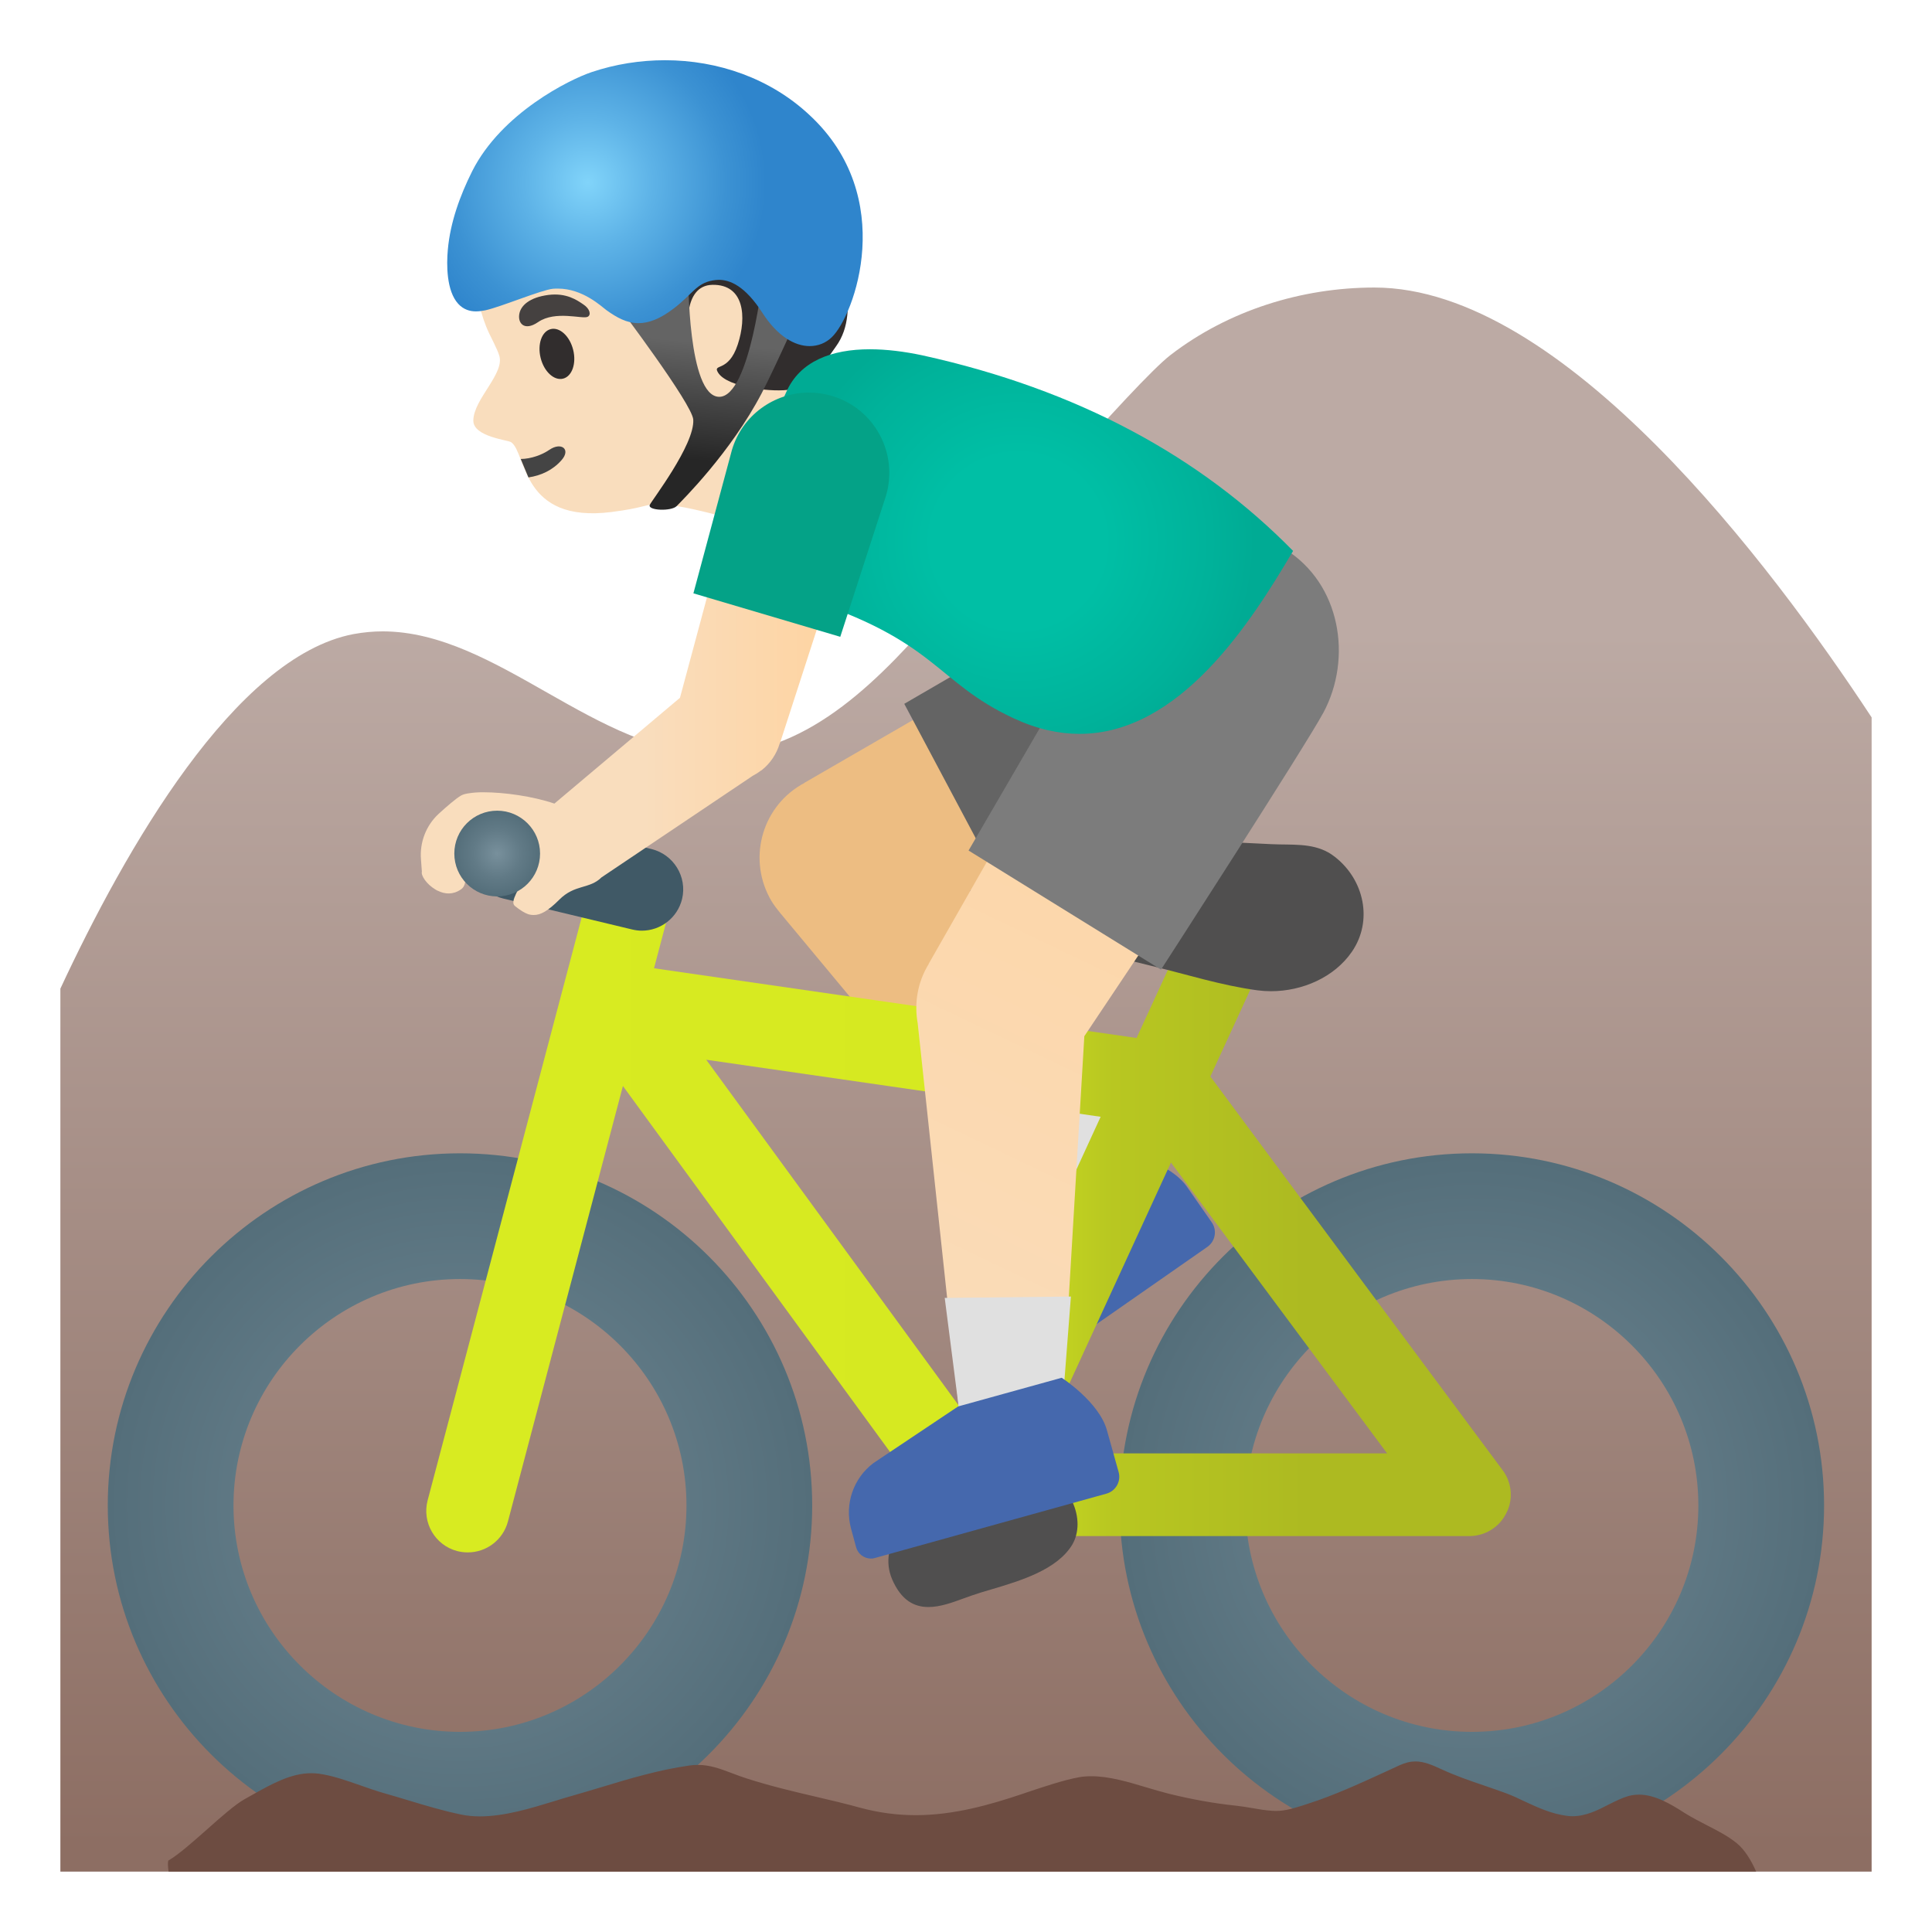 <svg viewBox="0 0 128 128" xmlns="http://www.w3.org/2000/svg">
  <linearGradient id="hill_1_" gradientTransform="matrix(1 0 0 -1 0 128)" gradientUnits="userSpaceOnUse" x1="64" x2="64" y1="108.109" y2="5.702">
    <stop offset="0.215" stop-color="#BCAAA4"/>
    <stop offset="1" stop-color="#8D6E63"/>
  </linearGradient>
  <path id="hill" d="M91.06,19.05c-4.83,0-9.68,1.52-13.51,4.47c-2.35,1.81-12.14,13.22-15.1,16.68 c-3.99,4.65-8.76,9.69-14.89,9.76h-0.14c-7.92,0-14.46-8.12-22.06-8.13c-0.64,0-1.28,0.06-1.94,0.18C15.56,43.51,8.29,56.29,4,65.5 v1.22v1.2V124h120V49.39V48.5v-0.97C117.36,37.43,103.56,19.05,91.06,19.05z" fill="url(#hill_1_)"/>
  <path id="shoe" d="M80.28,80.98l-1.63-2.34c-1.1-1.59-3.98-2.28-3.98-2.28l-5.85,4.06l-4.06,5.4 c-0.93,1.39-0.92,3.2,0.03,4.57l0.73,1.06c0.2,0.29,0.52,0.44,0.84,0.44c0.2,0,0.4-0.06,0.58-0.18l13.05-9.1 C80.52,82.24,80.65,81.51,80.28,80.98z" fill="#4568AD"/>
  <path id="head" d="M51.68,10.35c-3.24-3.37-9.33-5.24-13.7-3.56c-4.89,1.88-6.85,6.07-6.6,10.81 c0.09,1.72,0.49,3.37,1.03,4.49c0.06,0.13,0.56,1.1,0.65,1.42c0.45,1.2-1.7,2.93-1.7,4.36c0,1.07,2.31,1.28,2.51,1.43 c1.04,0.75,0.63,5.39,6.66,4.62c2.03-0.26,2.13-0.47,2.86-0.51c1.9-0.12,7.26,1.63,7.26,1.63l2.12-4.44c0,0-1.74-0.8-0.04-6.17 C54.04,20.31,53.76,12.51,51.68,10.35z" fill="#F9DDBD"/>
  <path id="mouth" d="M35.01,31.63c0.83-0.12,1.61-0.48,2.19-1.14c0.64-0.72-0.01-1.23-0.8-0.69 c-0.48,0.33-1.2,0.6-1.9,0.61L35.01,31.63z" fill="#444444"/>
  <ellipse id="eye" cx="36.88" cy="23.43" fill="#312D2D" rx="1.11" ry="1.69" transform="matrix(0.971 -0.241 0.241 0.971 -4.561 9.583)"/>
  <path id="eyebrow" d="M35.65,21.34c-0.93,0.64-1.39,0.05-1.23-0.61c0.12-0.48,0.63-1.02,1.91-1.19 c1.2-0.15,1.89,0.34,2.32,0.63c0.44,0.29,0.53,0.7,0.28,0.82C38.59,21.16,36.8,20.55,35.65,21.34z" fill="#454140"/>
  <g id="hair">
    <path d="M53.13,12.16c-0.43-0.58-0.9-1.12-1.44-1.6c-0.76-0.68-1.64-1.21-2.56-1.64 c-2.44-1.13-5.24-1.5-7.88-0.96s-5.08,2.02-6.73,4.15c-1.27,1.65-2.05,3.91-1.25,5.83c0.99-0.29,1.72-1.15,2.8-1.37 c1.4-0.3,2.93-0.32,4.12-1.11c0.46-0.3,0.85-0.71,1.28-1.05c0.11-0.03,0.18-0.04,0.18-0.04c1.91,0.55,0.5,5.03,2.91,6.98 c0.48,0.39,1.04,0.71,1.04,0.71s-0.41-3.16,1.61-3.19c2.1-0.03,2.27,2.12,1.67,3.95c-0.62,1.9-1.69,1.23-1.31,1.86 c0.62,1.03,3.81,1.33,4.81,1.12c1.34-0.27,2.2-1.73,3-2.84c0.93-1.28,0.85-2.8,0.71-4.38c-0.16-1.74-0.99-3.35-1.91-4.84 C53.85,13.19,53.5,12.66,53.13,12.16z" fill="#312D2D"/>
  </g>
  <path id="tone" d="M83.56,49.62l-6.21-11.67L53.3,51.86v0.01c-2.74,1.45-3.77,4.85-2.32,7.59 c0.15,0.29,0.33,0.55,0.53,0.8l0.04,0.05c0.05,0.06,0.1,0.12,0.15,0.19l16.86,20.27l7.08-5.21L64.26,59.01L83.56,49.62z" fill="#EDBD82"/>
  <path id="pants_1_" d="M87.51,40.02c-1.4-2.64-4.13-4.16-6.94-4.16c-1.25,0-2.51,0.3-3.69,0.92v-0.01 l-16.97,9.86l7.04,13.24l17.31-9.21C88.1,48.62,89.55,43.86,87.51,40.02z" fill="#646464"/>
  <polygon id="sock_1_" fill="#E0E0E0" points="71.3,69.26 63.66,74.88 68.56,80.77 75.64,75.56 "/>
  <g id="bike">
    <radialGradient id="SVGID_1_" cx="97.515" cy="28.26" gradientTransform="matrix(1 0 0 -1 0 128)" gradientUnits="userSpaceOnUse" r="23.332">
      <stop offset="0" stop-color="#78909C"/>
      <stop offset="0.562" stop-color="#617A86"/>
      <stop offset="1" stop-color="#546E7A"/>
    </radialGradient>
    <path d="M97.52,76.41c-12.87,0-23.34,10.47-23.34,23.33c0,12.87,10.47,23.33,23.34,23.33 c12.86,0,23.33-10.47,23.33-23.33C120.85,86.87,110.39,76.41,97.52,76.41z M97.52,114.74c-8.26,0-15.01-6.73-15.01-15 s6.74-15,15.01-15s15,6.73,15,15S105.79,114.74,97.52,114.74z" fill="url(#SVGID_1_)"/>
    <radialGradient id="SVGID_2_" cx="30.475" cy="28.26" gradientTransform="matrix(1 0 0 -1 0 128)" gradientUnits="userSpaceOnUse" r="23.332">
      <stop offset="0" stop-color="#78909C"/>
      <stop offset="0.562" stop-color="#617A86"/>
      <stop offset="1" stop-color="#546E7A"/>
    </radialGradient>
    <path d="M30.48,76.41c-12.87,0-23.34,10.47-23.34,23.33c0,12.87,10.47,23.33,23.34,23.33 c12.86,0,23.33-10.47,23.33-23.33C53.81,86.87,43.35,76.41,30.48,76.41z M30.48,114.74c-8.26,0-15.01-6.73-15.01-15 s6.74-15,15.01-15s15,6.73,15,15S38.75,114.74,30.48,114.74z" fill="url(#SVGID_2_)"/>
    <linearGradient id="SVGID_3_" gradientTransform="matrix(1 0 0 -1 0 128)" gradientUnits="userSpaceOnUse" x1="34.681" x2="99.091" y1="48.231" y2="48.231">
      <stop offset="0" stop-color="#D8EB21"/>
      <stop offset="0.441" stop-color="#D6E921"/>
      <stop offset="0.606" stop-color="#B8C721"/>
      <stop offset="0.804" stop-color="#ADBA21"/>
    </linearGradient>
    <path d="M99.92,98.07c-0.09-0.24-0.21-0.46-0.37-0.67l-9.17-12.34L80.19,71.32l3.74-8.13 c0.08-0.17,0.14-0.35,0.18-0.53c0.04-0.18,0.07-0.36,0.07-0.54c0.01-0.18-0.01-0.36-0.04-0.53c-0.06-0.35-0.18-0.68-0.37-0.98 c-0.28-0.45-0.68-0.83-1.2-1.06c-0.18-0.08-0.36-0.14-0.55-0.18c-0.07-0.01-0.13-0.02-0.2-0.03c-0.12-0.02-0.24-0.04-0.36-0.04 c-0.01,0-0.02,0-0.04,0c-0.03,0-0.06,0.01-0.08,0.01c-0.2,0.01-0.4,0.03-0.59,0.08c-0.05,0.01-0.1,0.02-0.15,0.04 c-0.22,0.07-0.43,0.16-0.63,0.28c-0.01,0.01-0.03,0.02-0.04,0.03c-0.18,0.12-0.34,0.26-0.49,0.41c-0.04,0.04-0.08,0.09-0.12,0.13 c-0.15,0.18-0.29,0.38-0.39,0.6l-0.02,0.04l-3.61,7.85l-31.97-4.62l1.07-4.05c0.39-1.46-0.49-2.96-1.96-3.35 c-0.01,0-0.03,0-0.04-0.01c-0.22-0.06-0.44-0.09-0.66-0.09c-1.21,0-2.32,0.81-2.65,2.04l-2.26,8.55l-8.5,32.17 c-0.38,1.46,0.49,2.96,1.95,3.35c0.24,0.06,0.47,0.09,0.71,0.09c0,0,0,0,0.01,0c0,0,0,0,0,0c1.21,0,2.32-0.81,2.65-2.04l7.62-28.86 l20.94,28.69c0.05,0.07,0.12,0.13,0.18,0.19c0.06,0.06,0.11,0.12,0.17,0.18c0.06,0.06,0.12,0.11,0.19,0.16l0.02,0.02 c0.01,0.01,0.03,0.02,0.04,0.03c0.06,0.05,0.12,0.09,0.19,0.13c0.03,0.02,0.05,0.04,0.08,0.05c0.03,0.01,0.06,0.03,0.09,0.05 c0.01,0,0.02,0.01,0.03,0.02c0.02,0.01,0.04,0.02,0.06,0.03c0.03,0.01,0.05,0.02,0.08,0.03c0.03,0.01,0.07,0.03,0.1,0.04 c0.07,0.03,0.15,0.06,0.22,0.08c0.05,0.02,0.1,0.04,0.16,0.05c0.19,0.04,0.4,0.07,0.6,0.07h32.92c1.04,0,1.99-0.58,2.45-1.51 C100.15,99.59,100.19,98.78,99.92,98.07z M46.79,70.21l16.47,2.38l9.66,1.4L63.9,93.64L46.79,70.21z M68.72,96.29l8.86-19.27 l14.32,19.27H68.72z" fill="url(#SVGID_3_)"/>
    <path d="M71.04,99.48c-0.47-1.02-1.33-1.74-2.25-1.89c-1.18-0.2-6.06,1.39-6.78,1.72 c-1.75,0.78-3.88,3-2.91,5.31c0.61,1.42,1.48,1.85,2.41,1.85c0.78,0,1.59-0.3,2.33-0.57l0.56-0.2c0.37-0.13,0.8-0.26,1.25-0.39 c1.96-0.58,4.4-1.31,5.4-2.99C71.5,101.54,71.51,100.48,71.04,99.48z" fill="#504F4F"/>
    <path d="M43.16,56.25l-8.54-2.05c-0.21-0.06-0.43-0.08-0.64-0.08c-1.24,0-2.37,0.84-2.67,2.1 c-0.35,1.48,0.55,2.96,2.03,3.31l8.54,2.05c0.21,0.05,0.42,0.08,0.64,0.08c1.24,0,2.36-0.84,2.67-2.1 C45.54,58.09,44.63,56.61,43.16,56.25z" fill="#405966"/>
    <path d="M88.44,56.77c-0.13-0.1-0.27-0.2-0.41-0.28c-1.15-0.65-2.44-0.5-3.76-0.56 c-1.6-0.08-3.22-0.15-4.82-0.25c-0.88-0.06-1.76-0.07-2.64-0.07c-1.03,0-2.07,0.02-3.09,0.02c-0.78,0-1.55-0.01-2.32-0.05 c-0.04-0.01-0.1-0.01-0.16-0.01c-1.47,0-2.86,1.11-3.37,2.43c-0.72,1.87,0.55,3.05,2.14,3.91c1.95,1.06,4.14,1.56,6.27,2.08 c2.32,0.56,4.64,1.3,7.02,1.62c0.3,0.04,0.6,0.06,0.91,0.06c2.06,0,4.19-0.91,5.36-2.62C90.97,61.01,90.39,58.29,88.44,56.77z" fill="#504F4F"/>
  </g>
  <path id="mud" d="M116.35,124H11.17c-0.05-0.34-0.06-0.59-0.02-0.73c0.67-0.39,1.6-1.21,2.58-2.08 c0.92-0.82,1.88-1.66,2.46-1.98l0.55-0.31c1.25-0.7,2.53-1.42,3.88-1.42c0.16,0,0.32,0.01,0.49,0.03c0.91,0.12,1.86,0.46,2.78,0.78 c0.53,0.19,1.06,0.37,1.58,0.52c0.52,0.15,1.04,0.3,1.56,0.46c1.15,0.35,2.33,0.7,3.52,0.95c0.39,0.08,0.81,0.12,1.25,0.12 c1.62,0,3.36-0.53,4.89-1c0.38-0.12,0.75-0.23,1.1-0.33c0.67-0.19,1.33-0.39,2-0.59c1.91-0.58,3.89-1.17,5.89-1.45 c0.19-0.03,0.37-0.04,0.55-0.04c0.8,0,1.48,0.25,2.27,0.55c0.31,0.12,0.63,0.24,0.98,0.35c1.52,0.49,3.08,0.86,4.58,1.21 c0.98,0.23,1.97,0.46,2.94,0.73c1.23,0.33,2.43,0.49,3.68,0.49c2.52,0,4.95-0.7,7-1.39l0.41-0.14c1.11-0.37,2.36-0.79,3.38-0.98 c0.26-0.05,0.54-0.07,0.84-0.07c1.18,0,2.45,0.38,3.68,0.75c0.51,0.15,1.01,0.3,1.49,0.42c1.52,0.37,2.96,0.63,4.4,0.78 c0.34,0.04,0.68,0.09,1.02,0.15c0.45,0.08,0.92,0.16,1.39,0.19c0.08,0,0.15,0.01,0.23,0.01c0.67,0,1.26-0.2,1.84-0.38l0.3-0.1 c1.72-0.55,3.39-1.32,5.01-2.06l1.04-0.48c0.39-0.18,0.73-0.26,1.07-0.26c0.56,0,1.1,0.23,1.75,0.53c0.91,0.42,1.86,0.75,2.78,1.06 c0.48,0.17,0.97,0.33,1.45,0.51c0.41,0.15,0.82,0.34,1.23,0.54c0.88,0.41,1.8,0.83,2.79,0.96c0.13,0.02,0.26,0.03,0.39,0.03 c0.89,0,1.67-0.39,2.42-0.78c0.44-0.22,0.86-0.43,1.27-0.55c0.24-0.07,0.48-0.1,0.73-0.1c1.04,0,2.07,0.6,3.03,1.22 c0.48,0.3,0.99,0.56,1.47,0.81c0.72,0.37,1.41,0.72,1.99,1.2C115.58,122.54,116.02,123.24,116.35,124z" fill="#6D4C41"/>
  <linearGradient id="leg_1_" gradientTransform="matrix(1 0 0 1 0 2)" gradientUnits="userSpaceOnUse" x1="102.028" x2="36.2" y1="1.22" y2="138.874">
    <stop offset="0.195" stop-color="#FFD29C"/>
    <stop offset="0.691" stop-color="#F9DDBD"/>
  </linearGradient>
  <path id="leg" d="M86.54,46.67L75.3,39.71L61.53,63.85h0.01c-0.76,1.23-0.98,2.63-0.74,3.95l2.77,25.84 l6.79-0.09l1.48-24.9L86.54,46.67z" fill="url(#leg_1_)"/>
  <polygon id="sock" fill="#E0E0E0" points="62.59,85.99 63.57,93.63 70.36,93.54 70.95,85.9 "/>
  <path id="pants" d="M85.13,36.38c-1.29-0.79-2.72-1.17-4.13-1.17c-2.63,0-5.21,1.32-6.7,3.73L64.17,56.35 l12.75,7.89c0,0,9.56-14.8,10.76-17.03C89.61,43.61,88.83,38.67,85.13,36.38z" fill="#7C7C7C"/>
  <path id="shoe_1_" d="M74.11,97.52l-0.77-2.75c-0.51-1.88-3-3.49-3-3.49l-6.86,1.9l-5.61,3.75 c-1.33,1-1.92,2.71-1.49,4.33l0.34,1.25c0.12,0.45,0.54,0.75,0.98,0.75c0.09,0,0.18-0.01,0.27-0.04l15.33-4.26 C73.92,98.79,74.29,98.14,74.11,97.52z" fill="#4568AD"/>
  <radialGradient id="shirt_2_" cx="67.451" cy="92.12" gradientTransform="matrix(1 0 0 -1 0 128)" gradientUnits="userSpaceOnUse" r="15.72">
    <stop offset="0.364" stop-color="#00BFA5"/>
    <stop offset="0.812" stop-color="#00B29A"/>
    <stop offset="1" stop-color="#00AB94"/>
  </radialGradient>
  <path id="shirt" d="M61.1,23.54c-1.18-0.25-2.36-0.4-3.47-0.4c-2.52,0-4.63,0.78-5.53,2.82 c-0.73,1.62-1.49,3.27-2.28,4.92c-1.41,2.99-0.26,7.58,3.24,8.68c9.09,2.89,8.84,5.59,14.12,8.04c1.53,0.71,2.98,1.02,4.34,1.02 c6.66,0,11.37-7.4,14.15-12.12C79.56,30.27,71.42,25.81,61.1,23.54z" fill="url(#shirt_2_)"/>
  <linearGradient id="arm_1_" gradientTransform="matrix(1 0 0 -1 0 128)" gradientUnits="userSpaceOnUse" x1="27.891" x2="57.483" y1="83.175" y2="83.175">
    <stop offset="0.5" stop-color="#F9DDBD"/>
    <stop offset="1" stop-color="#FFD29C"/>
  </linearGradient>
  <path id="arm" d="M57.46,31.31L57.46,31.31l-7.78-2.3l-4.63,17.22l-8.32,7.01 c-1.44-0.49-3.34-0.75-4.69-0.75c0,0,0,0-0.01,0c-0.01,0-0.01,0-0.02,0c-0.14,0-0.27,0-0.39,0.01c-0.06,0-0.11,0.01-0.16,0.01 c-0.07,0.01-0.14,0.01-0.2,0.02c-0.07,0.01-0.15,0.02-0.21,0.03c-0.02,0-0.04,0.01-0.07,0.01c-0.18,0.03-0.34,0.08-0.44,0.14 c-0.37,0.22-0.94,0.72-1.48,1.21c-0.83,0.77-1.26,1.88-1.17,3.01l0.06,0.82c-0.07,0.25,0.31,0.83,0.88,1.17 c0.03,0.02,0.07,0.04,0.1,0.06c0.03,0.02,0.07,0.03,0.11,0.05c0.44,0.21,0.97,0.26,1.49-0.1c0.68-0.45-0.05-1.7,0.27-2.23 c0.37-0.63,1.01-1.27,1.01-1.27s1.98-0.15,2.41,0.16c0.76,0.63,0.98,1.19,0.55,2.39c-0.31,0.86-1.02,1.75-0.66,2.04 c0.13,0.11,0.26,0.2,0.38,0.28c0.01,0.01,0.02,0.01,0.03,0.02c0.09,0.06,0.18,0.12,0.27,0.16c0.05,0.03,0.11,0.04,0.16,0.07 c0.04,0.02,0.08,0.03,0.13,0.04c0.08,0.02,0.16,0.03,0.24,0.03c0.01,0,0.02,0,0.03,0c0,0,0.01,0,0.01,0 c0.46,0.01,0.96-0.28,1.69-1.01c1.03-1.04,2.01-0.69,2.8-1.48l9.9-6.65l0.12-0.08c0.19-0.1,0.38-0.22,0.55-0.35l0.04-0.02l0,0 c0.57-0.45,0.99-1.07,1.2-1.78l0.01,0l5.82-17.95L57.46,31.31z" fill="url(#arm_1_)"/>
  <radialGradient id="handle_1_" cx="32.94" cy="71.45" gradientTransform="matrix(1 0 0 -1 0 128)" gradientUnits="userSpaceOnUse" r="2.84">
    <stop offset="0" stop-color="#78909C"/>
    <stop offset="0.562" stop-color="#617A86"/>
    <stop offset="1" stop-color="#546E7A"/>
  </radialGradient>
  <path id="handle" d="M32.94,53.71c-1.57,0-2.84,1.27-2.84,2.84s1.27,2.84,2.84,2.84 s2.84-1.27,2.84-2.84S34.5,53.71,32.94,53.71z" fill="url(#handle_1_)"/>
  <path id="shirt_1_" d="M55.11,26.23c-0.51-0.15-1.02-0.22-1.52-0.22c-2.3,0-4.42,1.5-5.1,3.81l-2.55,9.49 l9.73,2.88l3.03-9.35C59.53,30.02,57.93,27.06,55.11,26.23z" fill="#04A287"/>
  <g id="helmet">
    <linearGradient id="SVGID_4_" gradientTransform="matrix(0.996 0.087 -0.087 0.996 -23.09 -2.91)" gradientUnits="userSpaceOnUse" x1="72.02" x2="72.02" y1="19.443" y2="27.291">
      <stop offset="0" stop-color="#646464"/>
      <stop offset="0.995" stop-color="#262626"/>
    </linearGradient>
    <path d="M45.93,27.8c0.11,1.66-2.8,5.42-2.88,5.65c-0.16,0.38,1.43,0.44,1.78,0.08 s3.57-3.53,5.64-7.49c0.93-1.78,3.03-6.51,3.03-6.51l-2.93-1.43c0,0-0.86,8.22-2.93,8.19c-2.08-0.03-2.04-7.99-2.04-7.99 l-4.67,1.94C40.93,20.24,45.87,26.77,45.93,27.8z" fill="url(#SVGID_4_)"/>
    <radialGradient id="SVGID_5_" cx="38.944" cy="115.913" gradientTransform="matrix(1 0 0 -1 0 128)" gradientUnits="userSpaceOnUse" r="11.814">
      <stop offset="0" stop-color="#81D4FA"/>
      <stop offset="0.36" stop-color="#5EB3E7"/>
      <stop offset="0.775" stop-color="#3C92D3"/>
      <stop offset="1" stop-color="#2F85CC"/>
    </radialGradient>
    <path d="M53.64,7.63c-2.6-2.44-6.08-3.64-9.58-3.64c-1.64,0-3.3,0.26-4.87,0.79 c-1.44,0.48-5.97,2.71-7.91,6.57c-0.81,1.62-1.45,3.39-1.61,5.19c-0.09,0.98-0.1,2.73,0.69,3.59c0.35,0.38,0.77,0.5,1.17,0.5 c0.21,0,0.42-0.03,0.62-0.07c1.05-0.23,3.7-1.35,4.49-1.43c0.11-0.01,0.21-0.01,0.32-0.01c1.66,0,2.89,1.19,3.22,1.43 c0.67,0.48,1.34,0.86,2.12,0.86c0.67,0,1.43-0.27,2.36-0.99c1.21-0.93,1.48-1.65,2.56-1.84c0.12-0.02,0.26-0.04,0.4-0.04 c0.73,0,1.73,0.38,2.9,2.2c0.99,1.54,2.14,2.19,3.12,2.19c0.57,0,1.08-0.21,1.47-0.59C56.6,20.92,59.5,13.07,53.64,7.63z" fill="url(#SVGID_5_)"/>
  </g>
</svg>
